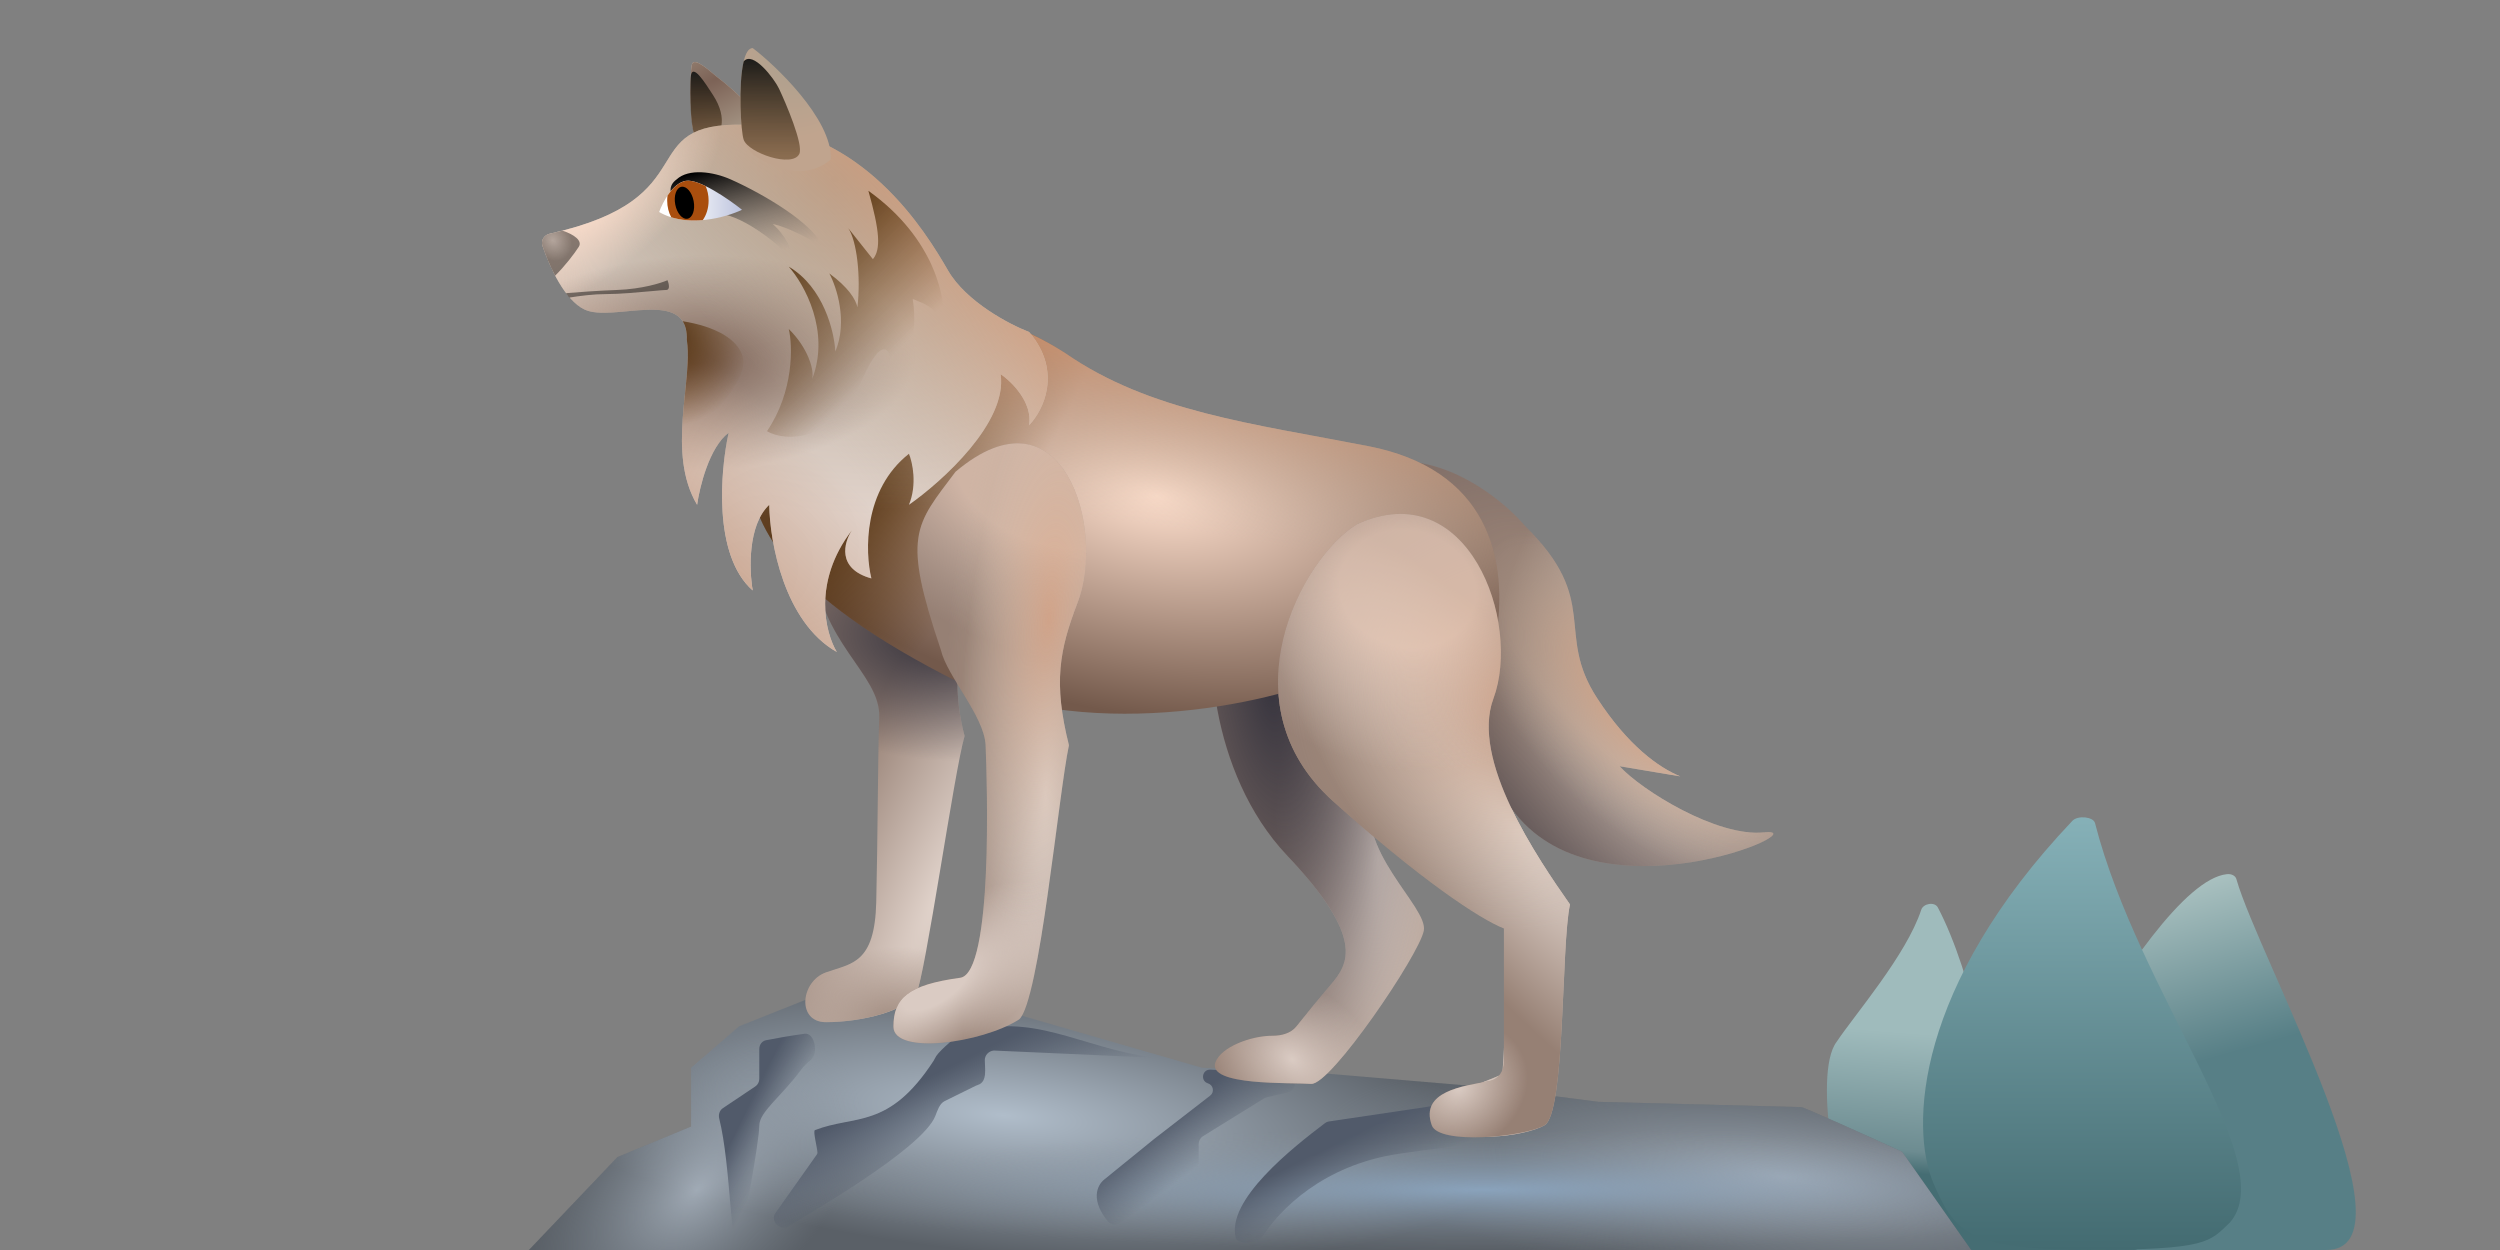 <svg viewBox="0 0 240 120" fill="none" xmlns="http://www.w3.org/2000/svg">
<rect x="0" y="0" width="240" height="120" fill="#808080" stroke="none"/>
<path d="M189.231 120C189.231 120 205.823 84.761 213.785 83.919C214.254 83.869 214.608 84.097 214.687 84.377C216.858 92.025 232.438 120 223.311 120H189.231Z" fill="url(#paint0_linear_8075_2994)"/>
<path d="M184.441 87.335C183.012 91.692 178.045 97.419 176.312 100.024C173.958 103.124 176.553 117.103 178.87 119.798C178.988 119.935 179.181 120 179.381 120H204.851C204.945 120 205.036 119.986 205.116 119.944C205.917 119.517 210.25 116.312 205.503 98.464C205.33 97.814 204.145 97.805 203.88 98.432C203.011 100.483 201.968 101.342 201.185 101.692C200.766 101.879 200.356 101.536 200.33 101.135C200.184 98.874 198.643 93.937 197.599 91.17C197.383 90.596 196.533 90.66 196.358 91.244C195.226 95.031 193.387 97.629 192.045 99.627C191.656 100.206 190.231 100.025 190.097 99.368C189.171 94.823 187.654 90.193 186.031 87.115C185.729 86.541 184.639 86.73 184.441 87.335Z" fill="url(#paint1_linear_8075_2994)"/>
<path d="M214.07 117.36C219.038 111.686 205.299 95.357 201.121 79.016C200.965 78.405 199.47 78.251 198.951 78.798C183.917 94.638 183.295 108.223 185.637 113.649C187.617 118.236 188.958 119.985 200.494 119.985C212.029 119.985 212.106 119.219 214.07 117.36Z" fill="url(#paint2_linear_8075_2994)"/>
<path d="M66.346 108.152L59.279 111.074L50.769 120H189.23L182.596 110.566C179.471 109.139 173.163 106.285 172.932 106.285C172.702 106.285 159.856 105.946 153.461 105.777L142.211 104.325L125.913 102.946L115.384 102.504L96.058 96.923L80.769 94.615L70.961 98.52L66.346 102.504V108.152Z" fill="url(#paint3_radial_8075_2994)"/>
<path d="M66.346 108.152L59.279 111.074L50.769 120H189.23L182.596 110.566C179.471 109.139 173.163 106.285 172.932 106.285C172.702 106.285 159.856 105.946 153.461 105.777L142.211 104.325L125.913 102.946L115.384 102.504L96.058 96.923L80.769 94.615L70.961 98.52L66.346 102.504V108.152Z" fill="url(#paint4_radial_8075_2994)" fill-opacity="0.77"/>
<path d="M66.346 108.152L59.279 111.074L50.769 120H189.23L182.596 110.566C179.471 109.139 173.163 106.285 172.932 106.285C172.702 106.285 159.856 105.946 153.461 105.777L142.211 104.325L125.913 102.946L115.384 102.504L96.058 96.923L80.769 94.615L70.961 98.52L66.346 102.504V108.152Z" fill="url(#paint5_radial_8075_2994)" fill-opacity="0.77"/>
<path d="M66.346 108.152L59.279 111.074L50.769 120H189.23L182.596 110.566C179.471 109.139 173.163 106.285 172.932 106.285C172.702 106.285 159.856 105.946 153.461 105.777L142.211 104.325L125.913 102.946L115.384 102.504L96.058 96.923L80.769 94.615L70.961 98.52L66.346 102.504V108.152Z" fill="url(#paint6_radial_8075_2994)" fill-opacity="0.77"/>
<path d="M76.912 102.693C77.162 102.359 77.479 102.041 77.845 101.742C78.611 101.116 78.203 99.107 77.245 99.24C75.748 99.448 74.455 99.677 73.531 99.863C73.158 99.939 72.892 100.288 72.892 100.692L72.891 103.57C72.891 103.863 72.75 104.136 72.516 104.292L69.396 106.383C69.087 106.591 68.95 106.991 69.043 107.367C70.198 112.018 70.072 120.212 70.881 118.86C71.431 117.941 72.891 109.43 72.891 108.082C72.891 106.735 74.901 105.388 76.912 102.693Z" fill="url(#paint7_linear_8075_2994)"/>
<path d="M110.77 101.538L95.403 100.851C94.914 100.896 94.54 101.297 94.54 101.777C94.54 102.519 94.808 103.846 93.903 104.143C93.832 104.167 93.759 104.19 93.691 104.224L90.687 105.705C90.199 105.946 89.989 106.621 89.793 107.128C88.56 110.307 77.267 116.725 75.773 117.692C75.01 118.185 74.064 117.45 74.339 116.634C74.358 116.576 74.39 116.522 74.426 116.472L78.409 110.845C78.445 110.794 78.475 110.74 78.475 110.679C78.475 110.229 78.019 108.575 78.234 108.492C82.101 106.991 85.312 108.458 89.628 101.833C89.724 101.686 89.788 101.507 89.889 101.363C90.334 100.725 91.973 99.339 92.309 99.231C99.157 97.016 103.6 100.58 110.77 101.538Z" fill="url(#paint8_linear_8075_2994)"/>
<path d="M116.2 102.685L123.435 103.059C124.503 103.114 124.638 104.638 123.596 104.88L121.612 105.34C121.514 105.363 121.421 105.402 121.335 105.455L115.511 109.06C115.239 109.228 115.074 109.525 115.074 109.845V111.617C115.074 111.972 114.872 112.29 114.561 112.444C114.473 112.488 114.383 112.528 114.303 112.585L107.545 117.399C107.178 117.66 106.669 117.622 106.38 117.276C104.705 115.269 105.276 113.83 105.997 113.244L110.814 109.331L116.179 105.179C116.61 104.845 116.487 104.164 115.966 104.002C115.208 103.768 115.407 102.645 116.2 102.685Z" fill="url(#paint9_linear_8075_2994)"/>
<path d="M127.545 107.666L137.577 106.172C137.66 106.16 137.744 106.163 137.827 106.182L143.287 107.401C144.231 107.612 144.109 109.616 143.151 109.703C140.553 109.939 137.531 110.282 134.258 110.769C127.076 111.838 122.841 116.081 121.1 118.858C120.77 119.383 118.803 119.48 118.639 118.858C117.678 115.221 124.103 110.161 127.222 107.803C127.32 107.728 127.429 107.683 127.545 107.666Z" fill="url(#paint10_linear_8075_2994)"/>
<path d="M84.408 68.843C84.552 64.661 78.529 61.658 78.175 53.798C83.944 38.077 95.236 50.617 93.988 54.852C92.691 59.251 90.925 64.407 92.602 70.651C91.593 74.113 88.818 93.802 87.953 95.388C87.088 96.975 82.822 98.129 79.299 98.129C76.459 98.129 76.847 94.209 79.299 93.343C81.751 92.478 83.975 92.526 84.119 86.612C84.263 80.699 84.264 73.026 84.408 68.843Z" fill="url(#paint11_radial_8075_2994)"/>
<path d="M84.408 68.843C84.552 64.661 78.529 61.658 78.175 53.798C83.944 38.077 95.236 50.617 93.988 54.852C92.691 59.251 90.925 64.407 92.602 70.651C91.593 74.113 88.818 93.802 87.953 95.388C87.088 96.975 82.822 98.129 79.299 98.129C76.459 98.129 76.847 94.209 79.299 93.343C81.751 92.478 83.975 92.526 84.119 86.612C84.263 80.699 84.264 73.026 84.408 68.843Z" fill="url(#paint12_radial_8075_2994)"/>
<path d="M84.408 68.843C84.552 64.661 78.529 61.658 78.175 53.798C83.944 38.077 95.236 50.617 93.988 54.852C92.691 59.251 90.925 64.407 92.602 70.651C91.593 74.113 88.818 93.802 87.953 95.388C87.088 96.975 82.822 98.129 79.299 98.129C76.459 98.129 76.847 94.209 79.299 93.343C81.751 92.478 83.975 92.526 84.119 86.612C84.263 80.699 84.264 73.026 84.408 68.843Z" fill="url(#paint13_radial_8075_2994)"/>
<path d="M123.563 82.13C116.063 74.197 115.342 61.217 117.217 57.034C122.986 47.082 133.226 54.293 135.39 58.188C137.553 62.082 133.659 70.303 131.784 75.928C129.909 81.553 137.121 87.034 136.688 89.341C136.255 91.649 127.746 104.197 125.871 104.053C123.996 103.909 115.818 104.279 116.684 101.972C117.234 100.504 120.101 99.426 122.171 99.431C123.009 99.433 123.919 99.204 124.441 98.549C125.403 97.344 126.734 95.714 127.746 94.534C129.476 92.514 131.063 90.063 123.563 82.13Z" fill="url(#paint14_radial_8075_2994)"/>
<path d="M123.563 82.13C116.063 74.197 115.342 61.217 117.217 57.034C122.986 47.082 133.226 54.293 135.39 58.188C137.553 62.082 133.659 70.303 131.784 75.928C129.909 81.553 137.121 87.034 136.688 89.341C136.255 91.649 127.746 104.197 125.871 104.053C123.996 103.909 115.818 104.279 116.684 101.972C117.234 100.504 120.101 99.426 122.171 99.431C123.009 99.433 123.919 99.204 124.441 98.549C125.403 97.344 126.734 95.714 127.746 94.534C129.476 92.514 131.063 90.063 123.563 82.13Z" fill="url(#paint15_radial_8075_2994)"/>
<path d="M123.563 82.13C116.063 74.197 115.342 61.217 117.217 57.034C122.986 47.082 133.226 54.293 135.39 58.188C137.553 62.082 133.659 70.303 131.784 75.928C129.909 81.553 137.121 87.034 136.688 89.341C136.255 91.649 127.746 104.197 125.871 104.053C123.996 103.909 115.818 104.279 116.684 101.972C117.234 100.504 120.101 99.426 122.171 99.431C123.009 99.433 123.919 99.204 124.441 98.549C125.403 97.344 126.734 95.714 127.746 94.534C129.476 92.514 131.063 90.063 123.563 82.13Z" fill="url(#paint16_radial_8075_2994)"/>
<path d="M127.933 76.876C117.548 67.501 124.904 53.654 130.241 50.337C140.913 45.433 146.106 59.712 143.365 67.068C141.173 72.953 147.548 82.308 150.721 86.828C149.856 90.722 150.289 106.876 148.27 108.029C146.25 109.183 140.048 109.76 139.039 108.029C137.443 105.294 142.596 103.895 144.231 103.126L145.096 88.847C142.837 87.981 136.241 84.376 127.933 76.876Z" fill="url(#paint17_radial_8075_2994)"/>
<path d="M127.933 76.876C117.548 67.501 124.904 53.654 130.241 50.337C140.913 45.433 146.106 59.712 143.365 67.068C141.173 72.953 147.548 82.308 150.721 86.828C149.856 90.722 150.289 106.876 148.27 108.029C146.25 109.183 140.048 109.76 139.039 108.029C137.443 105.294 142.596 103.895 144.231 103.126L145.096 88.847C142.837 87.981 136.241 84.376 127.933 76.876Z" fill="url(#paint18_radial_8075_2994)"/>
<path d="M127.933 76.876C117.548 67.501 124.904 53.654 130.241 50.337C140.913 45.433 146.106 59.712 143.365 67.068C141.173 72.953 147.548 82.308 150.721 86.828C149.856 90.722 150.289 106.876 148.27 108.029C146.25 109.183 140.048 109.76 139.039 108.029C137.443 105.294 142.596 103.895 144.231 103.126L145.096 88.847C142.837 87.981 136.241 84.376 127.933 76.876Z" fill="url(#paint19_radial_8075_2994)"/>
<path d="M153.321 67.021C149.218 60.716 153.75 57.692 146.394 50.481C144.664 48.413 139.846 44.279 134.423 44.279C129 44.279 135.048 51.394 138.749 54.952C137.98 58.462 138.173 67.904 145.096 77.596C153.173 88.904 174.952 79.327 169.327 79.904C164.827 80.365 157.596 75.865 155.48 73.558L161.301 74.53C159.236 73.681 156.306 71.608 153.321 67.021Z" fill="url(#paint20_radial_8075_2994)"/>
<path d="M153.321 67.021C149.218 60.716 153.75 57.692 146.394 50.481C144.664 48.413 139.846 44.279 134.423 44.279C129 44.279 135.048 51.394 138.749 54.952C137.98 58.462 138.173 67.904 145.096 77.596C153.173 88.904 174.952 79.327 169.327 79.904C164.827 80.365 157.596 75.865 155.48 73.558L161.301 74.53C159.236 73.681 156.306 71.608 153.321 67.021Z" fill="url(#paint21_radial_8075_2994)"/>
<path d="M153.321 67.021C149.218 60.716 153.75 57.692 146.394 50.481C144.664 48.413 139.846 44.279 134.423 44.279C129 44.279 135.048 51.394 138.749 54.952C137.98 58.462 138.173 67.904 145.096 77.596C153.173 88.904 174.952 79.327 169.327 79.904C164.827 80.365 157.596 75.865 155.48 73.558L161.301 74.53C159.236 73.681 156.306 71.608 153.321 67.021Z" fill="url(#paint22_radial_8075_2994)"/>
<path d="M131.393 42.837C120.287 40.673 110.335 39.519 102.258 33.894C84.72 22.586 71.249 38.798 71.682 44.279C72.114 49.76 74.278 56.25 90.576 64.76C103.614 71.567 122.066 67.596 128.076 64.76C132.547 64.76 142.692 66.329 143.509 61.875C145.095 53.221 142.499 45 131.393 42.837Z" fill="url(#paint23_radial_8075_2994)"/>
<path d="M131.393 42.837C120.287 40.673 110.335 39.519 102.258 33.894C84.72 22.586 71.249 38.798 71.682 44.279C72.114 49.76 74.278 56.25 90.576 64.76C103.614 71.567 122.066 67.596 128.076 64.76C132.547 64.76 142.692 66.329 143.509 61.875C145.095 53.221 142.499 45 131.393 42.837Z" fill="url(#paint24_radial_8075_2994)"/>
<path d="M131.393 42.837C120.287 40.673 110.335 39.519 102.258 33.894C84.72 22.586 71.249 38.798 71.682 44.279C72.114 49.76 74.278 56.25 90.576 64.76C103.614 71.567 122.066 67.596 128.076 64.76C132.547 64.76 142.692 66.329 143.509 61.875C145.095 53.221 142.499 45 131.393 42.837Z" fill="url(#paint25_radial_8075_2994)"/>
<path d="M90.33 62.414C86.58 51.309 87.837 50.481 91.731 45.289C101.971 36.635 106.212 50.692 103.439 57.877C101.693 62.4 101.116 65.566 102.619 71.539C101.609 76.298 99.795 96.096 97.845 97.86C94.239 100.168 85.77 101.297 85.77 98.557C85.77 95.816 87.183 94.547 92.178 93.866C95.351 93.434 94.76 75 94.615 71.539C94.5 68.769 90.907 64.915 90.33 62.414Z" fill="url(#paint26_radial_8075_2994)"/>
<path d="M90.33 62.414C86.58 51.309 87.837 50.481 91.731 45.289C101.971 36.635 106.212 50.692 103.439 57.877C101.693 62.4 101.116 65.566 102.619 71.539C101.609 76.298 99.795 96.096 97.845 97.86C94.239 100.168 85.77 101.297 85.77 98.557C85.77 95.816 87.183 94.547 92.178 93.866C95.351 93.434 94.76 75 94.615 71.539C94.5 68.769 90.907 64.915 90.33 62.414Z" fill="url(#paint27_radial_8075_2994)"/>
<path d="M90.33 62.414C86.58 51.309 87.837 50.481 91.731 45.289C101.971 36.635 106.212 50.692 103.439 57.877C101.693 62.4 101.116 65.566 102.619 71.539C101.609 76.298 99.795 96.096 97.845 97.86C94.239 100.168 85.77 101.297 85.77 98.557C85.77 95.816 87.183 94.547 92.178 93.866C95.351 93.434 94.76 75 94.615 71.539C94.5 68.769 90.907 64.915 90.33 62.414Z" fill="url(#paint28_radial_8075_2994)"/>
<path d="M90.33 62.414C86.58 51.309 87.837 50.481 91.731 45.289C101.971 36.635 106.212 50.692 103.439 57.877C101.693 62.4 101.116 65.566 102.619 71.539C101.609 76.298 99.795 96.096 97.845 97.86C94.239 100.168 85.77 101.297 85.77 98.557C85.77 95.816 87.183 94.547 92.178 93.866C95.351 93.434 94.76 75 94.615 71.539C94.5 68.769 90.907 64.915 90.33 62.414Z" fill="url(#paint29_radial_8075_2994)"/>
<path d="M127.933 76.876C117.548 67.501 124.904 53.654 130.241 50.337C140.913 45.433 146.106 59.712 143.365 67.068C141.173 72.953 147.548 82.308 150.721 86.828C149.856 90.722 150.289 106.876 148.27 108.029C146.25 109.183 138.126 109.916 137.452 108.029C136.287 104.767 140.456 104.265 142.963 103.788C143.841 103.62 144.375 102.843 144.375 101.95V89.135C142.115 88.27 136.241 84.376 127.933 76.876Z" fill="url(#paint30_radial_8075_2994)"/>
<path d="M127.933 76.876C117.548 67.501 124.904 53.654 130.241 50.337C140.913 45.433 146.106 59.712 143.365 67.068C141.173 72.953 147.548 82.308 150.721 86.828C149.856 90.722 150.289 106.876 148.27 108.029C146.25 109.183 138.126 109.916 137.452 108.029C136.287 104.767 140.456 104.265 142.963 103.788C143.841 103.62 144.375 102.843 144.375 101.95V89.135C142.115 88.27 136.241 84.376 127.933 76.876Z" fill="url(#paint31_radial_8075_2994)"/>
<path d="M127.933 76.876C117.548 67.501 124.904 53.654 130.241 50.337C140.913 45.433 146.106 59.712 143.365 67.068C141.173 72.953 147.548 82.308 150.721 86.828C149.856 90.722 150.289 106.876 148.27 108.029C146.25 109.183 138.126 109.916 137.452 108.029C136.287 104.767 140.456 104.265 142.963 103.788C143.841 103.62 144.375 102.843 144.375 101.95V89.135C142.115 88.27 136.241 84.376 127.933 76.876Z" fill="url(#paint32_radial_8075_2994)"/>
<path d="M127.933 76.876C117.548 67.501 124.904 53.654 130.241 50.337C140.913 45.433 146.106 59.712 143.365 67.068C141.173 72.953 147.548 82.308 150.721 86.828C149.856 90.722 150.289 106.876 148.27 108.029C146.25 109.183 138.126 109.916 137.452 108.029C136.287 104.767 140.456 104.265 142.963 103.788C143.841 103.62 144.375 102.843 144.375 101.95V89.135C142.115 88.27 136.241 84.376 127.933 76.876Z" fill="url(#paint33_radial_8075_2994)"/>
<path d="M74.133 13.414C73.917 11.755 70.528 8.654 68.797 7.356C68.347 7.018 66.633 5.337 66.417 6.202C66.201 7.068 66.129 13.414 67.138 13.919C68.148 14.423 74.35 15.072 74.133 13.414Z" fill="url(#paint34_radial_8075_2994)"/>
<path d="M74.133 13.414C73.917 11.755 70.528 8.654 68.797 7.356C68.347 7.018 66.633 5.337 66.417 6.202C66.201 7.068 66.129 13.414 67.138 13.919C68.148 14.423 74.35 15.072 74.133 13.414Z" fill="url(#paint35_radial_8075_2994)"/>
<path d="M67.199 13.946C67.504 13.879 67.759 13.794 67.932 13.702C69.266 13.233 69.951 11.412 68.436 9.105C67.766 8.083 66.367 5.767 66.303 7.511C66.26 8.69 66.129 13.251 67.199 13.946Z" fill="url(#paint36_linear_8075_2994)"/>
<path d="M69.952 41.539C68.106 42.923 67.163 46.731 66.923 48.462C63.947 43.456 66.553 36.548 65.936 32.615C66.104 27.523 58.846 31.01 56.106 29.712C54.228 28.822 52.781 25.683 52.072 23.591C51.9 23.084 52.242 22.554 52.766 22.438C68.185 19.021 60.517 11.689 71.539 11.971C82.789 12.26 88.846 22.212 91.01 25.962C92.741 28.962 96.923 31.154 98.798 31.875C102.029 35.683 100.144 39.423 98.798 40.818C99.144 38.625 97.116 36.635 96.058 35.914C96.75 40.529 90.481 46.202 87.26 48.462C88.067 46.5 87.596 44.375 87.26 43.558C82.875 47.019 83.029 52.981 83.654 55.529C80.308 54.606 81.01 52.067 81.779 50.914C77.971 55.875 79.231 60.769 80.337 62.596C75.26 59.712 73.894 51.971 73.846 48.462C71.769 50.423 71.923 54.76 72.26 56.683C68.452 53.337 69.135 45.193 69.952 41.539Z" fill="url(#paint37_radial_8075_2994)"/>
<path d="M69.952 41.539C68.106 42.923 67.163 46.731 66.923 48.462C63.947 43.456 66.553 36.548 65.936 32.615C66.104 27.523 58.846 31.01 56.106 29.712C54.228 28.822 52.781 25.683 52.072 23.591C51.9 23.084 52.242 22.554 52.766 22.438C68.185 19.021 60.517 11.689 71.539 11.971C82.789 12.26 88.846 22.212 91.01 25.962C92.741 28.962 96.923 31.154 98.798 31.875C102.029 35.683 100.144 39.423 98.798 40.818C99.144 38.625 97.116 36.635 96.058 35.914C96.75 40.529 90.481 46.202 87.26 48.462C88.067 46.5 87.596 44.375 87.26 43.558C82.875 47.019 83.029 52.981 83.654 55.529C80.308 54.606 81.01 52.067 81.779 50.914C77.971 55.875 79.231 60.769 80.337 62.596C75.26 59.712 73.894 51.971 73.846 48.462C71.769 50.423 71.923 54.76 72.26 56.683C68.452 53.337 69.135 45.193 69.952 41.539Z" fill="url(#paint38_radial_8075_2994)"/>
<path d="M69.952 41.539C68.106 42.923 67.163 46.731 66.923 48.462C63.947 43.456 66.553 36.548 65.936 32.615C66.104 27.523 58.846 31.01 56.106 29.712C54.228 28.822 52.781 25.683 52.072 23.591C51.9 23.084 52.242 22.554 52.766 22.438C68.185 19.021 60.517 11.689 71.539 11.971C82.789 12.26 88.846 22.212 91.01 25.962C92.741 28.962 96.923 31.154 98.798 31.875C102.029 35.683 100.144 39.423 98.798 40.818C99.144 38.625 97.116 36.635 96.058 35.914C96.75 40.529 90.481 46.202 87.26 48.462C88.067 46.5 87.596 44.375 87.26 43.558C82.875 47.019 83.029 52.981 83.654 55.529C80.308 54.606 81.01 52.067 81.779 50.914C77.971 55.875 79.231 60.769 80.337 62.596C75.26 59.712 73.894 51.971 73.846 48.462C71.769 50.423 71.923 54.76 72.26 56.683C68.452 53.337 69.135 45.193 69.952 41.539Z" fill="url(#paint39_radial_8075_2994)"/>
<path d="M69.952 41.539C68.106 42.923 67.163 46.731 66.923 48.462C63.947 43.456 66.553 36.548 65.936 32.615C66.104 27.523 58.846 31.01 56.106 29.712C54.228 28.822 52.781 25.683 52.072 23.591C51.9 23.084 52.242 22.554 52.766 22.438C68.185 19.021 60.517 11.689 71.539 11.971C82.789 12.26 88.846 22.212 91.01 25.962C92.741 28.962 96.923 31.154 98.798 31.875C102.029 35.683 100.144 39.423 98.798 40.818C99.144 38.625 97.116 36.635 96.058 35.914C96.75 40.529 90.481 46.202 87.26 48.462C88.067 46.5 87.596 44.375 87.26 43.558C82.875 47.019 83.029 52.981 83.654 55.529C80.308 54.606 81.01 52.067 81.779 50.914C77.971 55.875 79.231 60.769 80.337 62.596C75.26 59.712 73.894 51.971 73.846 48.462C71.769 50.423 71.923 54.76 72.26 56.683C68.452 53.337 69.135 45.193 69.952 41.539Z" fill="url(#paint40_radial_8075_2994)"/>
<path d="M69.952 41.539C68.106 42.923 67.163 46.731 66.923 48.462C63.947 43.456 66.553 36.548 65.936 32.615C66.104 27.523 58.846 31.01 56.106 29.712C54.228 28.822 52.781 25.683 52.072 23.591C51.9 23.084 52.242 22.554 52.766 22.438C68.185 19.021 60.517 11.689 71.539 11.971C82.789 12.26 88.846 22.212 91.01 25.962C92.741 28.962 96.923 31.154 98.798 31.875C102.029 35.683 100.144 39.423 98.798 40.818C99.144 38.625 97.116 36.635 96.058 35.914C96.75 40.529 90.481 46.202 87.26 48.462C88.067 46.5 87.596 44.375 87.26 43.558C82.875 47.019 83.029 52.981 83.654 55.529C80.308 54.606 81.01 52.067 81.779 50.914C77.971 55.875 79.231 60.769 80.337 62.596C75.26 59.712 73.894 51.971 73.846 48.462C71.769 50.423 71.923 54.76 72.26 56.683C68.452 53.337 69.135 45.193 69.952 41.539Z" fill="url(#paint41_radial_8075_2994)"/>
<path d="M79.76 15.289C79.904 11.394 74.278 6.13 72.259 4.615C70.673 4.615 71.033 12.404 71.394 13.414C71.754 14.423 72.259 15.216 75 16.154C77.107 16.875 78.943 16.082 79.76 15.289Z" fill="url(#paint42_radial_8075_2994)"/>
<path d="M76.731 14.784C77.163 13.919 75.433 9.88 74.784 8.51C74.318 7.528 72.26 4.832 71.391 5.901C70.857 8.156 71.126 12.662 71.394 13.414C71.845 14.678 76.055 16.135 76.731 14.784Z" fill="url(#paint43_linear_8075_2994)"/>
<path d="M70.163 17.231C68.453 16.471 66.115 16.148 64.947 17.231C63.341 18.401 65.288 20.652 68.453 20.481C70.984 20.344 74.582 23.331 76.064 24.842C75.996 23.406 74.781 22.02 74.183 21.507C75.619 21.781 77.917 23.046 78.886 23.645C78.202 21.507 73.242 18.6 70.163 17.231Z" fill="url(#paint44_linear_8075_2994)"/>
<path d="M65.845 17.36C64.579 17.565 63.607 19.441 63.279 20.353C65.982 21.927 69.708 20.866 71.233 20.139C69.964 19.127 67.111 17.154 65.845 17.36Z" fill="url(#paint45_linear_8075_2994)"/>
<path fill-rule="evenodd" clip-rule="evenodd" d="M67.466 21.131C67.813 20.647 68.026 19.985 68.026 19.257C68.026 18.748 67.922 18.272 67.742 17.866C67 17.506 66.315 17.284 65.847 17.36C65.15 17.473 64.541 18.093 64.081 18.78C64.061 18.935 64.05 19.094 64.05 19.257C64.05 19.857 64.195 20.41 64.439 20.858C65.423 21.164 66.473 21.218 67.466 21.131Z" fill="#A94E0E"/>
<ellipse cx="65.707" cy="19.466" rx="0.898" ry="1.561" transform="rotate(-10.893 65.707 19.466)" fill="black"/>
<path d="M53.294 26.464C52.777 25.482 52.362 24.449 52.072 23.592C51.9 23.084 52.242 22.554 52.766 22.438C53.193 22.343 53.602 22.245 53.995 22.145C55.141 22.516 55.928 23.118 55.566 23.69C55.148 24.349 54.196 25.584 53.294 26.464Z" fill="url(#paint46_radial_8075_2994)" fill-opacity="0.44"/>
<path d="M54.649 28.567C54.544 28.432 54.443 28.29 54.343 28.143C55.58 28.038 57.455 27.902 59.242 27.837C61.626 27.75 63.461 27.176 64.081 26.899C64.209 27.212 64.363 27.837 63.953 27.837C63.778 27.837 63.28 27.883 62.623 27.943C61.352 28.061 59.484 28.233 58.217 28.233C56.993 28.233 55.743 28.394 54.649 28.567Z" fill="black" fill-opacity="0.44"/>
<path d="M65.465 42.314C68.787 39.819 71.8 36.285 71.322 34.327C70.882 32.53 68.607 31.33 65.537 30.837C65.814 31.262 65.962 31.839 65.936 32.615C66.153 33.997 65.972 35.745 65.775 37.649C65.62 39.142 65.456 40.731 65.465 42.314Z" fill="url(#paint47_radial_8075_2994)"/>
<path d="M83.798 24.88C84.591 23.942 84.447 22.139 83.365 18.317C89.827 22.933 90.865 28.846 90.577 31.226C89.639 29.279 88.774 29.207 87.62 28.702C88.269 32.668 86.707 35.697 85.457 36.418C85.918 33.707 84.866 31.586 82.788 36.418C80.135 42.591 75.313 42.404 73.63 41.394C76.226 37.586 76.106 33.173 75.721 31.586C77.51 33.317 78.221 35.529 77.957 36.418C79.745 31.803 77.212 27.284 75.721 25.601C79.067 27.562 80.096 31.851 80.192 33.75C81.404 30.865 80.313 27.548 79.615 26.25C81.432 27.587 82.134 28.701 82.314 29.497C82.654 26.51 82.25 23.112 81.437 21.912L81.274 21.707C81.33 21.765 81.385 21.834 81.437 21.912L83.798 24.88Z" fill="url(#paint48_linear_8075_2994)"/>
<defs>
<linearGradient id="paint0_linear_8075_2994" x1="204.519" y1="81.635" x2="210.351" y2="102.184" gradientUnits="userSpaceOnUse">
<stop stop-color="#C0D3D0"/>
<stop offset="1" stop-color="#577F86"/>
</linearGradient>
<linearGradient id="paint1_linear_8075_2994" x1="195.944" y1="100.091" x2="194.887" y2="113.81" gradientUnits="userSpaceOnUse">
<stop stop-color="#9FBBBC"/>
<stop offset="0.825" stop-color="#6D8C91"/>
<stop offset="0.98" stop-color="#456D73"/>
</linearGradient>
<linearGradient id="paint2_linear_8075_2994" x1="200.769" y1="77.044" x2="200.769" y2="120.006" gradientUnits="userSpaceOnUse">
<stop stop-color="#88B3BA"/>
<stop offset="1" stop-color="#436B71"/>
</linearGradient>
<radialGradient id="paint3_radial_8075_2994" cx="0" cy="0" r="1" gradientUnits="userSpaceOnUse" gradientTransform="translate(96.346 107.05) rotate(5.584) scale(73.619 20.199)">
<stop stop-color="#B0BDCA"/>
<stop offset="0.655" stop-color="#5A6067"/>
</radialGradient>
<radialGradient id="paint4_radial_8075_2994" cx="0" cy="0" r="1" gradientUnits="userSpaceOnUse" gradientTransform="translate(171.057 112.974) rotate(95.3) scale(10.93 44.634)">
<stop stop-color="#B4BFCB"/>
<stop offset="1" stop-color="#8C96A0" stop-opacity="0"/>
</radialGradient>
<radialGradient id="paint5_radial_8075_2994" cx="0" cy="0" r="1" gradientUnits="userSpaceOnUse" gradientTransform="translate(66.923 114.214) rotate(48.253) scale(11.264 18.46)">
<stop stop-color="#B4BFCB"/>
<stop offset="1" stop-color="#8C96A0" stop-opacity="0"/>
</radialGradient>
<radialGradient id="paint6_radial_8075_2994" cx="0" cy="0" r="1" gradientUnits="userSpaceOnUse" gradientTransform="translate(142.356 114.214) rotate(90) scale(5.786 67.644)">
<stop stop-color="#94B2D0"/>
<stop offset="1" stop-color="#8C96A0" stop-opacity="0"/>
</radialGradient>
<linearGradient id="paint7_linear_8075_2994" x1="73.213" y1="103.382" x2="76.787" y2="105.147" gradientUnits="userSpaceOnUse">
<stop stop-color="#515A6A"/>
<stop offset="1" stop-color="#515A6A" stop-opacity="0"/>
</linearGradient>
<linearGradient id="paint8_linear_8075_2994" x1="90.886" y1="102.573" x2="94.409" y2="109.606" gradientUnits="userSpaceOnUse">
<stop stop-color="#515A6A"/>
<stop offset="1" stop-color="#515A6A" stop-opacity="0"/>
</linearGradient>
<linearGradient id="paint9_linear_8075_2994" x1="113.942" y1="105.866" x2="117.26" y2="110.268" gradientUnits="userSpaceOnUse">
<stop stop-color="#515A6A"/>
<stop offset="1" stop-color="#515A6A" stop-opacity="0"/>
</linearGradient>
<linearGradient id="paint10_linear_8075_2994" x1="130.094" y1="108.918" x2="132.449" y2="113.74" gradientUnits="userSpaceOnUse">
<stop stop-color="#515A6A"/>
<stop offset="1" stop-color="#515A6A" stop-opacity="0"/>
</linearGradient>
<radialGradient id="paint11_radial_8075_2994" cx="0" cy="0" r="1" gradientUnits="userSpaceOnUse" gradientTransform="translate(89.999 86.251) rotate(-156.801) scale(13.181 56.95)">
<stop stop-color="#E1D3CB"/>
<stop offset="1" stop-color="#968074"/>
</radialGradient>
<radialGradient id="paint12_radial_8075_2994" cx="0" cy="0" r="1" gradientUnits="userSpaceOnUse" gradientTransform="translate(89.71 61.443) rotate(95.754) scale(11.508 19.751)">
<stop stop-color="#38353F"/>
<stop offset="1" stop-color="#38353F" stop-opacity="0"/>
</radialGradient>
<radialGradient id="paint13_radial_8075_2994" cx="0" cy="0" r="1" gradientUnits="userSpaceOnUse" gradientTransform="translate(85.361 98.077) rotate(-99.096) scale(7.157 9.366)">
<stop stop-color="#A28D81"/>
<stop offset="1" stop-color="#A28D81" stop-opacity="0"/>
</radialGradient>
<radialGradient id="paint14_radial_8075_2994" cx="0" cy="0" r="1" gradientUnits="userSpaceOnUse" gradientTransform="translate(132.208 82.336) rotate(-178.511) scale(10.024 37.252)">
<stop stop-color="#E1D3CB"/>
<stop offset="1" stop-color="#968074"/>
</radialGradient>
<radialGradient id="paint15_radial_8075_2994" cx="0" cy="0" r="1" gradientUnits="userSpaceOnUse" gradientTransform="translate(122.02 66.058) rotate(83.24) scale(38.262 14.968)">
<stop stop-color="#38353F"/>
<stop offset="1" stop-color="#38353F" stop-opacity="0"/>
</radialGradient>
<radialGradient id="paint16_radial_8075_2994" cx="0" cy="0" r="1" gradientUnits="userSpaceOnUse" gradientTransform="translate(124.039 101.683) rotate(126.634) scale(7.01 9.592)">
<stop stop-color="#DACBC3"/>
<stop offset="1" stop-color="#DACBC3" stop-opacity="0"/>
</radialGradient>
<radialGradient id="paint17_radial_8075_2994" cx="0" cy="0" r="1" gradientUnits="userSpaceOnUse" gradientTransform="translate(144.53 84.177) rotate(-178.757) scale(13.796 42.79)">
<stop stop-color="#E1D3CB"/>
<stop offset="1" stop-color="#968074"/>
</radialGradient>
<radialGradient id="paint18_radial_8075_2994" cx="0" cy="0" r="1" gradientUnits="userSpaceOnUse" gradientTransform="translate(144.99 66.825) rotate(97.722) scale(30.796 31.193)">
<stop stop-color="#D5926B" stop-opacity="0.55"/>
<stop offset="0.732" stop-color="#C0B3A4" stop-opacity="0"/>
</radialGradient>
<radialGradient id="paint19_radial_8075_2994" cx="0" cy="0" r="1" gradientUnits="userSpaceOnUse" gradientTransform="translate(141.49 104.135) rotate(148.516) scale(5.61 16.715)">
<stop stop-color="#DACBC3"/>
<stop offset="1" stop-color="#DACBC3" stop-opacity="0"/>
</radialGradient>
<radialGradient id="paint20_radial_8075_2994" cx="0" cy="0" r="1" gradientUnits="userSpaceOnUse" gradientTransform="translate(161.854 66.928) rotate(-179.404) scale(18.691 27.82)">
<stop stop-color="#E1D3CB"/>
<stop offset="1" stop-color="#968074"/>
</radialGradient>
<radialGradient id="paint21_radial_8075_2994" cx="0" cy="0" r="1" gradientUnits="userSpaceOnUse" gradientTransform="translate(157.211 65.481) rotate(133.069) scale(18.164 46.722)">
<stop offset="0.382" stop-color="#38353F" stop-opacity="0"/>
<stop offset="1" stop-color="#38353F" stop-opacity="0.55"/>
</radialGradient>
<radialGradient id="paint22_radial_8075_2994" cx="0" cy="0" r="1" gradientUnits="userSpaceOnUse" gradientTransform="translate(158.942 67.5) rotate(-46.302) scale(16.358 29.415)">
<stop stop-color="#D5926B"/>
<stop offset="0.732" stop-color="#C0B3A4" stop-opacity="0"/>
</radialGradient>
<radialGradient id="paint23_radial_8075_2994" cx="0" cy="0" r="1" gradientUnits="userSpaceOnUse" gradientTransform="translate(111.057 47.596) rotate(98.852) scale(21.175 41.166)">
<stop stop-color="#FDDECC"/>
<stop offset="1" stop-color="#73594B"/>
</radialGradient>
<radialGradient id="paint24_radial_8075_2994" cx="0" cy="0" r="1" gradientUnits="userSpaceOnUse" gradientTransform="translate(84.374 39.519) rotate(30.226) scale(19.196 61.281)">
<stop stop-color="#4B2904"/>
<stop offset="0.83" stop-color="#593004" stop-opacity="0"/>
</radialGradient>
<radialGradient id="paint25_radial_8075_2994" cx="0" cy="0" r="1" gradientUnits="userSpaceOnUse" gradientTransform="translate(113.653 105.577) rotate(-78.031) scale(73.718 135.992)">
<stop offset="0.732" stop-color="#C0B3A4" stop-opacity="0"/>
<stop offset="1" stop-color="#D5926B"/>
</radialGradient>
<radialGradient id="paint26_radial_8075_2994" cx="0" cy="0" r="1" gradientUnits="userSpaceOnUse" gradientTransform="translate(100.386 76.154) rotate(-178.091) scale(8.659 41.243)">
<stop stop-color="#E1D3CB"/>
<stop offset="1" stop-color="#968074"/>
</radialGradient>
<radialGradient id="paint27_radial_8075_2994" cx="0" cy="0" r="1" gradientUnits="userSpaceOnUse" gradientTransform="translate(99.953 47.019) rotate(113.199) scale(15.378 26.533)">
<stop offset="0.322" stop-color="#FDDECC" stop-opacity="0.55"/>
<stop offset="1" stop-color="#DACBC3" stop-opacity="0"/>
</radialGradient>
<radialGradient id="paint28_radial_8075_2994" cx="0" cy="0" r="1" gradientUnits="userSpaceOnUse" gradientTransform="translate(89.857 94.615) rotate(56.971) scale(6.615 15.367)">
<stop offset="0.237" stop-color="#DACBC3"/>
<stop offset="1" stop-color="#DACBC3" stop-opacity="0"/>
</radialGradient>
<radialGradient id="paint29_radial_8075_2994" cx="0" cy="0" r="1" gradientUnits="userSpaceOnUse" gradientTransform="translate(100.674 59.423) rotate(95.043) scale(29.537 9.52)">
<stop stop-color="#D5926B" stop-opacity="0.55"/>
<stop offset="1" stop-color="#C0B3A4" stop-opacity="0"/>
</radialGradient>
<radialGradient id="paint30_radial_8075_2994" cx="0" cy="0" r="1" gradientUnits="userSpaceOnUse" gradientTransform="translate(146.106 80.049) rotate(141.414) scale(12.025 37.297)">
<stop stop-color="#E1D3CB"/>
<stop offset="1" stop-color="#968074"/>
</radialGradient>
<radialGradient id="paint31_radial_8075_2994" cx="0" cy="0" r="1" gradientUnits="userSpaceOnUse" gradientTransform="translate(144.99 66.825) rotate(97.722) scale(30.796 31.193)">
<stop stop-color="#D5926B" stop-opacity="0.55"/>
<stop offset="0.732" stop-color="#C0B3A4" stop-opacity="0"/>
</radialGradient>
<radialGradient id="paint32_radial_8075_2994" cx="0" cy="0" r="1" gradientUnits="userSpaceOnUse" gradientTransform="translate(140.048 104.424) rotate(53.987) scale(5.887 6.975)">
<stop stop-color="#DACBC3"/>
<stop offset="1" stop-color="#DACBC3" stop-opacity="0"/>
</radialGradient>
<radialGradient id="paint33_radial_8075_2994" cx="0" cy="0" r="1" gradientUnits="userSpaceOnUse" gradientTransform="translate(135.144 56.539) rotate(103.459) scale(17.352 20.556)">
<stop offset="0.322" stop-color="#FDDECC" stop-opacity="0.55"/>
<stop offset="1" stop-color="#DACBC3" stop-opacity="0"/>
</radialGradient>
<radialGradient id="paint34_radial_8075_2994" cx="0" cy="0" r="1" gradientUnits="userSpaceOnUse" gradientTransform="translate(70.843 6.83) rotate(101.182) scale(5.378 6.545)">
<stop stop-color="#ADA08E"/>
<stop offset="1" stop-color="#E1D3CB"/>
</radialGradient>
<radialGradient id="paint35_radial_8075_2994" cx="0" cy="0" r="1" gradientUnits="userSpaceOnUse" gradientTransform="translate(68.8 7.53) rotate(64.785) scale(6.895 23.556)">
<stop stop-color="#7C6256"/>
<stop offset="1" stop-color="#B0A391"/>
</radialGradient>
<linearGradient id="paint36_linear_8075_2994" x1="67.786" y1="6.88" x2="67.786" y2="13.946" gradientUnits="userSpaceOnUse">
<stop stop-color="#1D1C1A"/>
<stop offset="1" stop-color="#614220" stop-opacity="0.55"/>
</linearGradient>
<radialGradient id="paint37_radial_8075_2994" cx="0" cy="0" r="1" gradientUnits="userSpaceOnUse" gradientTransform="translate(80.21 17.151) rotate(101.619) scale(32.008 40.39)">
<stop stop-color="#ADA08E"/>
<stop offset="1" stop-color="#E1D3CB"/>
</radialGradient>
<radialGradient id="paint38_radial_8075_2994" cx="0" cy="0" r="1" gradientUnits="userSpaceOnUse" gradientTransform="translate(66.635 34.904) rotate(87.614) scale(10.394 21.235)">
<stop stop-color="#7C6256"/>
<stop offset="1" stop-color="#7C6256" stop-opacity="0"/>
</radialGradient>
<radialGradient id="paint39_radial_8075_2994" cx="0" cy="0" r="1" gradientUnits="userSpaceOnUse" gradientTransform="translate(40.962 62.596) rotate(-45.582) scale(70.89 163.711)">
<stop offset="0.588" stop-color="#C0B3A4" stop-opacity="0"/>
<stop offset="1" stop-color="#D5926B"/>
</radialGradient>
<radialGradient id="paint40_radial_8075_2994" cx="0" cy="0" r="1" gradientUnits="userSpaceOnUse" gradientTransform="translate(69.231 57.692) rotate(-45) scale(32.636 116.265)">
<stop stop-color="#C9A48E"/>
<stop offset="0.509" stop-color="#C9A48E" stop-opacity="0"/>
</radialGradient>
<radialGradient id="paint41_radial_8075_2994" cx="0" cy="0" r="1" gradientUnits="userSpaceOnUse" gradientTransform="translate(56.394 19.904) rotate(52.125) scale(6.578 15.445)">
<stop stop-color="#FDDECC"/>
<stop offset="1" stop-color="#FDDECC" stop-opacity="0"/>
</radialGradient>
<radialGradient id="paint42_radial_8075_2994" cx="0" cy="0" r="1" gradientUnits="userSpaceOnUse" gradientTransform="translate(76.121 5.827) rotate(98.946) scale(7.41 7.281)">
<stop stop-color="#ADA08E"/>
<stop offset="1" stop-color="#C0A48E"/>
</radialGradient>
<linearGradient id="paint43_linear_8075_2994" x1="73.941" y1="5.654" x2="73.941" y2="15.325" gradientUnits="userSpaceOnUse">
<stop stop-color="#1D1C1A"/>
<stop offset="1" stop-color="#614220" stop-opacity="0.55"/>
</linearGradient>
<linearGradient id="paint44_linear_8075_2994" x1="63.611" y1="17.382" x2="65.925" y2="26.406" gradientUnits="userSpaceOnUse">
<stop/>
<stop offset="1" stop-color="#666666" stop-opacity="0"/>
</linearGradient>
<linearGradient id="paint45_linear_8075_2994" x1="62.167" y1="19.84" x2="73.157" y2="20.096" gradientUnits="userSpaceOnUse">
<stop offset="0.29" stop-color="white"/>
<stop offset="1" stop-color="#A6AFD2"/>
</linearGradient>
<radialGradient id="paint46_radial_8075_2994" cx="0" cy="0" r="1" gradientUnits="userSpaceOnUse" gradientTransform="translate(53.077 23.077) rotate(56.032) scale(2.065 1.735)">
<stop stop-color="#666666"/>
<stop offset="1"/>
</radialGradient>
<radialGradient id="paint47_radial_8075_2994" cx="0" cy="0" r="1" gradientUnits="userSpaceOnUse" gradientTransform="translate(63.407 32.416) rotate(42.163) scale(8.756)">
<stop stop-color="#4B2904"/>
<stop offset="1" stop-color="#593004" stop-opacity="0"/>
</radialGradient>
<linearGradient id="paint48_linear_8075_2994" x1="73.846" y1="23.077" x2="87.692" y2="36.923" gradientUnits="userSpaceOnUse">
<stop stop-color="#4B2904"/>
<stop offset="0.826" stop-color="#593004" stop-opacity="0"/>
</linearGradient>
</defs>
</svg>
